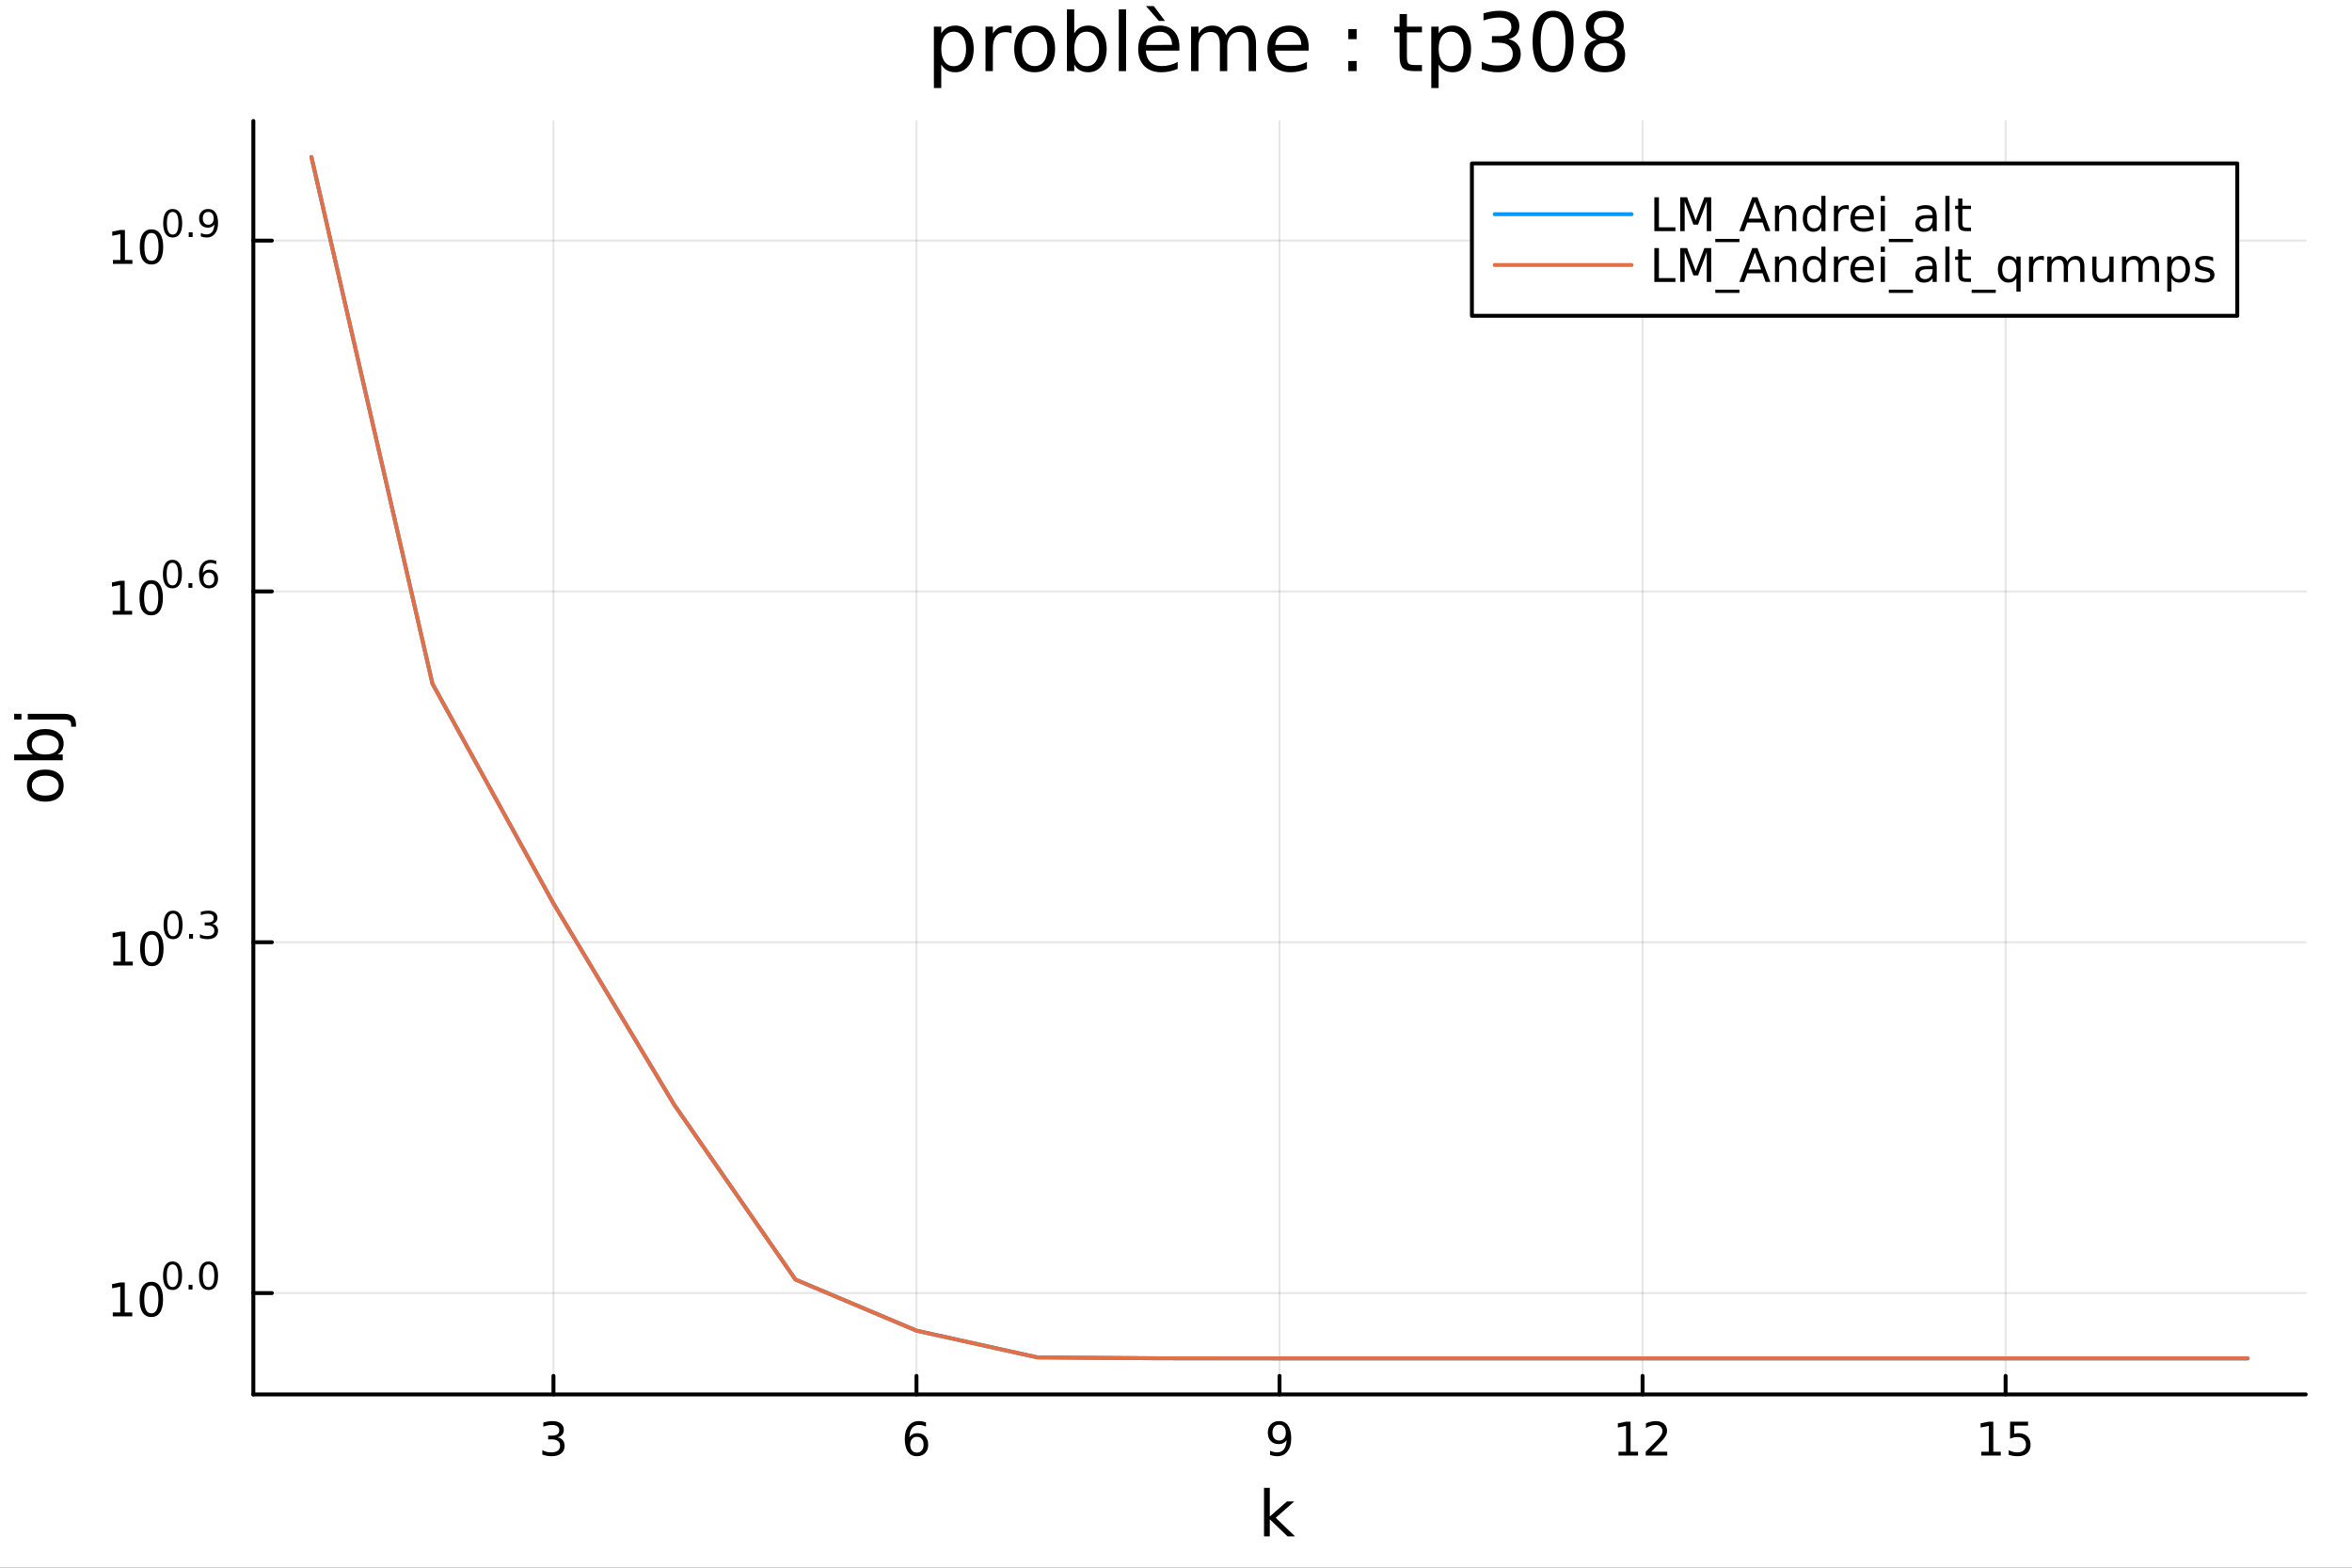 <?xml version="1.0" encoding="utf-8"?>
<svg xmlns="http://www.w3.org/2000/svg" xmlns:xlink="http://www.w3.org/1999/xlink" width="600" height="400" viewBox="0 0 2400 1600">
<rect x="0" y="0" width="2400" height="1600" fill="#333333" stroke="none"/>
<defs>
  <clipPath id="clip970">
    <rect x="0" y="0" width="2400" height="1600"/>
  </clipPath>
</defs>
<path clip-path="url(#clip970)" d="M0 1600 L2400 1600 L2400 0 L0 0  Z" fill="#ffffff" fill-rule="evenodd" fill-opacity="1"/>
<defs>
  <clipPath id="clip971">
    <rect x="480" y="0" width="1681" height="1600"/>
  </clipPath>
</defs>
<path clip-path="url(#clip970)" d="M258.519 1423.18 L2352.76 1423.18 L2352.76 123.472 L258.519 123.472  Z" fill="#ffffff" fill-rule="evenodd" fill-opacity="1"/>
<defs>
  <clipPath id="clip972">
    <rect x="258" y="123" width="2095" height="1301"/>
  </clipPath>
</defs>
<polyline clip-path="url(#clip972)" style="stroke:#000000; stroke-linecap:round; stroke-linejoin:round; stroke-width:2; stroke-opacity:0.1; fill:none" points="564.752,1423.18 564.752,123.472 "/>
<polyline clip-path="url(#clip972)" style="stroke:#000000; stroke-linecap:round; stroke-linejoin:round; stroke-width:2; stroke-opacity:0.1; fill:none" points="935.195,1423.18 935.195,123.472 "/>
<polyline clip-path="url(#clip972)" style="stroke:#000000; stroke-linecap:round; stroke-linejoin:round; stroke-width:2; stroke-opacity:0.1; fill:none" points="1305.64,1423.18 1305.64,123.472 "/>
<polyline clip-path="url(#clip972)" style="stroke:#000000; stroke-linecap:round; stroke-linejoin:round; stroke-width:2; stroke-opacity:0.1; fill:none" points="1676.08,1423.18 1676.08,123.472 "/>
<polyline clip-path="url(#clip972)" style="stroke:#000000; stroke-linecap:round; stroke-linejoin:round; stroke-width:2; stroke-opacity:0.1; fill:none" points="2046.52,1423.18 2046.52,123.472 "/>
<polyline clip-path="url(#clip970)" style="stroke:#000000; stroke-linecap:round; stroke-linejoin:round; stroke-width:4; stroke-opacity:1; fill:none" points="258.519,1423.18 2352.76,1423.18 "/>
<polyline clip-path="url(#clip970)" style="stroke:#000000; stroke-linecap:round; stroke-linejoin:round; stroke-width:4; stroke-opacity:1; fill:none" points="564.752,1423.18 564.752,1404.28 "/>
<polyline clip-path="url(#clip970)" style="stroke:#000000; stroke-linecap:round; stroke-linejoin:round; stroke-width:4; stroke-opacity:1; fill:none" points="935.195,1423.18 935.195,1404.28 "/>
<polyline clip-path="url(#clip970)" style="stroke:#000000; stroke-linecap:round; stroke-linejoin:round; stroke-width:4; stroke-opacity:1; fill:none" points="1305.64,1423.18 1305.64,1404.28 "/>
<polyline clip-path="url(#clip970)" style="stroke:#000000; stroke-linecap:round; stroke-linejoin:round; stroke-width:4; stroke-opacity:1; fill:none" points="1676.08,1423.18 1676.08,1404.28 "/>
<polyline clip-path="url(#clip970)" style="stroke:#000000; stroke-linecap:round; stroke-linejoin:round; stroke-width:4; stroke-opacity:1; fill:none" points="2046.52,1423.18 2046.52,1404.28 "/>
<path clip-path="url(#clip970)" d="M569 1466.95 Q572.356 1467.66 574.231 1469.93 Q576.129 1472.2 576.129 1475.53 Q576.129 1480.65 572.611 1483.45 Q569.092 1486.25 562.611 1486.25 Q560.435 1486.25 558.12 1485.81 Q555.828 1485.39 553.375 1484.54 L553.375 1480.02 Q555.319 1481.16 557.634 1481.74 Q559.949 1482.32 562.472 1482.32 Q566.87 1482.32 569.162 1480.58 Q571.476 1478.84 571.476 1475.53 Q571.476 1472.48 569.324 1470.77 Q567.194 1469.03 563.375 1469.03 L559.347 1469.03 L559.347 1465.19 L563.56 1465.19 Q567.009 1465.19 568.837 1463.82 Q570.666 1462.43 570.666 1459.84 Q570.666 1457.18 568.768 1455.77 Q566.893 1454.33 563.375 1454.33 Q561.453 1454.33 559.254 1454.75 Q557.055 1455.16 554.416 1456.04 L554.416 1451.88 Q557.078 1451.14 559.393 1450.77 Q561.731 1450.39 563.791 1450.39 Q569.115 1450.39 572.217 1452.83 Q575.319 1455.23 575.319 1459.35 Q575.319 1462.22 573.675 1464.21 Q572.032 1466.18 569 1466.95 Z" fill="#000000" fill-rule="nonzero" fill-opacity="1" /><path clip-path="url(#clip970)" d="M935.6 1466.44 Q932.452 1466.44 930.6 1468.59 Q928.771 1470.74 928.771 1474.49 Q928.771 1478.22 930.6 1480.39 Q932.452 1482.55 935.6 1482.55 Q938.748 1482.55 940.577 1480.39 Q942.428 1478.22 942.428 1474.49 Q942.428 1470.74 940.577 1468.59 Q938.748 1466.44 935.6 1466.44 M944.882 1451.78 L944.882 1456.04 Q943.123 1455.21 941.317 1454.77 Q939.535 1454.33 937.776 1454.33 Q933.146 1454.33 930.692 1457.45 Q928.262 1460.58 927.915 1466.9 Q929.28 1464.89 931.341 1463.82 Q933.401 1462.73 935.878 1462.73 Q941.086 1462.73 944.095 1465.9 Q947.127 1469.05 947.127 1474.49 Q947.127 1479.82 943.979 1483.03 Q940.831 1486.25 935.6 1486.25 Q929.604 1486.25 926.433 1481.67 Q923.262 1477.06 923.262 1468.33 Q923.262 1460.14 927.151 1455.28 Q931.04 1450.39 937.591 1450.39 Q939.35 1450.39 941.132 1450.74 Q942.938 1451.09 944.882 1451.78 Z" fill="#000000" fill-rule="nonzero" fill-opacity="1" /><path clip-path="url(#clip970)" d="M1295.94 1484.86 L1295.94 1480.6 Q1297.7 1481.44 1299.5 1481.88 Q1301.31 1482.32 1303.04 1482.32 Q1307.67 1482.32 1310.11 1479.21 Q1312.56 1476.09 1312.91 1469.75 Q1311.56 1471.74 1309.5 1472.8 Q1307.44 1473.87 1304.94 1473.87 Q1299.76 1473.87 1296.73 1470.74 Q1293.72 1467.59 1293.72 1462.15 Q1293.72 1456.83 1296.86 1453.61 Q1300.01 1450.39 1305.24 1450.39 Q1311.24 1450.39 1314.39 1455 Q1317.56 1459.58 1317.56 1468.33 Q1317.56 1476.51 1313.67 1481.39 Q1309.8 1486.25 1303.25 1486.25 Q1301.49 1486.25 1299.69 1485.9 Q1297.88 1485.56 1295.94 1484.86 M1305.24 1470.21 Q1308.39 1470.21 1310.22 1468.06 Q1312.07 1465.9 1312.07 1462.15 Q1312.07 1458.43 1310.22 1456.27 Q1308.39 1454.1 1305.24 1454.1 Q1302.1 1454.1 1300.24 1456.27 Q1298.42 1458.43 1298.42 1462.15 Q1298.42 1465.9 1300.24 1468.06 Q1302.1 1470.21 1305.24 1470.21 Z" fill="#000000" fill-rule="nonzero" fill-opacity="1" /><path clip-path="url(#clip970)" d="M1651.57 1481.64 L1659.21 1481.64 L1659.21 1455.28 L1650.9 1456.95 L1650.9 1452.69 L1659.16 1451.02 L1663.84 1451.02 L1663.84 1481.64 L1671.47 1481.64 L1671.47 1485.58 L1651.57 1485.58 L1651.57 1481.64 Z" fill="#000000" fill-rule="nonzero" fill-opacity="1" /><path clip-path="url(#clip970)" d="M1684.95 1481.64 L1701.27 1481.64 L1701.27 1485.58 L1679.32 1485.58 L1679.32 1481.64 Q1681.98 1478.89 1686.57 1474.26 Q1691.17 1469.61 1692.35 1468.27 Q1694.6 1465.74 1695.48 1464.01 Q1696.38 1462.25 1696.38 1460.56 Q1696.38 1457.8 1694.44 1456.07 Q1692.52 1454.33 1689.41 1454.33 Q1687.21 1454.33 1684.76 1455.09 Q1682.33 1455.86 1679.55 1457.41 L1679.55 1452.69 Q1682.38 1451.55 1684.83 1450.97 Q1687.28 1450.39 1689.32 1450.39 Q1694.69 1450.39 1697.89 1453.08 Q1701.08 1455.77 1701.08 1460.26 Q1701.08 1462.39 1700.27 1464.31 Q1699.48 1466.2 1697.38 1468.8 Q1696.8 1469.47 1693.7 1472.69 Q1690.59 1475.88 1684.95 1481.64 Z" fill="#000000" fill-rule="nonzero" fill-opacity="1" /><path clip-path="url(#clip970)" d="M2021.71 1481.64 L2029.35 1481.64 L2029.35 1455.28 L2021.04 1456.95 L2021.04 1452.69 L2029.3 1451.02 L2033.98 1451.02 L2033.98 1481.64 L2041.62 1481.64 L2041.62 1485.58 L2021.71 1485.58 L2021.71 1481.64 Z" fill="#000000" fill-rule="nonzero" fill-opacity="1" /><path clip-path="url(#clip970)" d="M2051.11 1451.02 L2069.46 1451.02 L2069.46 1454.96 L2055.39 1454.96 L2055.39 1463.43 Q2056.41 1463.08 2057.43 1462.92 Q2058.44 1462.73 2059.46 1462.73 Q2065.25 1462.73 2068.63 1465.9 Q2072.01 1469.08 2072.01 1474.49 Q2072.01 1480.07 2068.54 1483.17 Q2065.06 1486.25 2058.75 1486.25 Q2056.57 1486.25 2054.3 1485.88 Q2052.06 1485.51 2049.65 1484.77 L2049.65 1480.07 Q2051.73 1481.2 2053.95 1481.76 Q2056.18 1482.32 2058.65 1482.32 Q2062.66 1482.32 2065 1480.21 Q2067.33 1478.1 2067.33 1474.49 Q2067.33 1470.88 2065 1468.77 Q2062.66 1466.67 2058.65 1466.67 Q2056.78 1466.67 2054.9 1467.08 Q2053.05 1467.5 2051.11 1468.38 L2051.11 1451.02 Z" fill="#000000" fill-rule="nonzero" fill-opacity="1" /><path clip-path="url(#clip970)" d="M1289.82 1518.52 L1295.71 1518.52 L1295.71 1547.77 L1313.18 1532.4 L1320.66 1532.4 L1301.75 1549.07 L1321.46 1568.04 L1313.82 1568.04 L1295.71 1550.63 L1295.71 1568.04 L1289.82 1568.04 L1289.82 1518.52 Z" fill="#000000" fill-rule="nonzero" fill-opacity="1" /><polyline clip-path="url(#clip972)" style="stroke:#000000; stroke-linecap:round; stroke-linejoin:round; stroke-width:2; stroke-opacity:0.1; fill:none" points="258.519,1319.73 2352.76,1319.73 "/>
<polyline clip-path="url(#clip972)" style="stroke:#000000; stroke-linecap:round; stroke-linejoin:round; stroke-width:2; stroke-opacity:0.1; fill:none" points="258.519,961.672 2352.76,961.672 "/>
<polyline clip-path="url(#clip972)" style="stroke:#000000; stroke-linecap:round; stroke-linejoin:round; stroke-width:2; stroke-opacity:0.1; fill:none" points="258.519,603.612 2352.76,603.612 "/>
<polyline clip-path="url(#clip972)" style="stroke:#000000; stroke-linecap:round; stroke-linejoin:round; stroke-width:2; stroke-opacity:0.1; fill:none" points="258.519,245.552 2352.76,245.552 "/>
<polyline clip-path="url(#clip970)" style="stroke:#000000; stroke-linecap:round; stroke-linejoin:round; stroke-width:4; stroke-opacity:1; fill:none" points="258.519,1423.18 258.519,123.472 "/>
<polyline clip-path="url(#clip970)" style="stroke:#000000; stroke-linecap:round; stroke-linejoin:round; stroke-width:4; stroke-opacity:1; fill:none" points="258.519,1319.73 277.417,1319.73 "/>
<polyline clip-path="url(#clip970)" style="stroke:#000000; stroke-linecap:round; stroke-linejoin:round; stroke-width:4; stroke-opacity:1; fill:none" points="258.519,961.672 277.417,961.672 "/>
<polyline clip-path="url(#clip970)" style="stroke:#000000; stroke-linecap:round; stroke-linejoin:round; stroke-width:4; stroke-opacity:1; fill:none" points="258.519,603.612 277.417,603.612 "/>
<polyline clip-path="url(#clip970)" style="stroke:#000000; stroke-linecap:round; stroke-linejoin:round; stroke-width:4; stroke-opacity:1; fill:none" points="258.519,245.552 277.417,245.552 "/>
<path clip-path="url(#clip970)" d="M115.063 1339.52 L122.702 1339.52 L122.702 1313.16 L114.392 1314.83 L114.392 1310.57 L122.656 1308.9 L127.332 1308.9 L127.332 1339.52 L134.97 1339.52 L134.97 1343.46 L115.063 1343.46 L115.063 1339.52 Z" fill="#000000" fill-rule="nonzero" fill-opacity="1" /><path clip-path="url(#clip970)" d="M154.415 1311.98 Q150.804 1311.98 148.975 1315.54 Q147.169 1319.08 147.169 1326.21 Q147.169 1333.32 148.975 1336.89 Q150.804 1340.43 154.415 1340.43 Q158.049 1340.43 159.855 1336.89 Q161.683 1333.32 161.683 1326.21 Q161.683 1319.08 159.855 1315.54 Q158.049 1311.98 154.415 1311.98 M154.415 1308.27 Q160.225 1308.27 163.28 1312.88 Q166.359 1317.46 166.359 1326.21 Q166.359 1334.94 163.28 1339.55 Q160.225 1344.13 154.415 1344.13 Q148.605 1344.13 145.526 1339.55 Q142.47 1334.94 142.47 1326.21 Q142.47 1317.46 145.526 1312.88 Q148.605 1308.27 154.415 1308.27 Z" fill="#000000" fill-rule="nonzero" fill-opacity="1" /><path clip-path="url(#clip970)" d="M176.064 1290.47 Q173.13 1290.47 171.644 1293.37 Q170.177 1296.24 170.177 1302.04 Q170.177 1307.81 171.644 1310.71 Q173.13 1313.59 176.064 1313.59 Q179.017 1313.59 180.484 1310.71 Q181.97 1307.81 181.97 1302.04 Q181.97 1296.24 180.484 1293.37 Q179.017 1290.47 176.064 1290.47 M176.064 1287.46 Q180.785 1287.46 183.267 1291.2 Q185.769 1294.93 185.769 1302.04 Q185.769 1309.13 183.267 1312.87 Q180.785 1316.59 176.064 1316.59 Q171.343 1316.59 168.842 1312.87 Q166.359 1309.13 166.359 1302.04 Q166.359 1294.93 168.842 1291.2 Q171.343 1287.46 176.064 1287.46 Z" fill="#000000" fill-rule="nonzero" fill-opacity="1" /><path clip-path="url(#clip970)" d="M192.446 1311.27 L196.414 1311.27 L196.414 1316.05 L192.446 1316.05 L192.446 1311.27 Z" fill="#000000" fill-rule="nonzero" fill-opacity="1" /><path clip-path="url(#clip970)" d="M212.814 1290.47 Q209.88 1290.47 208.394 1293.37 Q206.927 1296.24 206.927 1302.04 Q206.927 1307.81 208.394 1310.71 Q209.88 1313.59 212.814 1313.59 Q215.767 1313.59 217.234 1310.71 Q218.72 1307.81 218.72 1302.04 Q218.72 1296.24 217.234 1293.37 Q215.767 1290.47 212.814 1290.47 M212.814 1287.46 Q217.535 1287.46 220.018 1291.2 Q222.519 1294.93 222.519 1302.04 Q222.519 1309.13 220.018 1312.87 Q217.535 1316.59 212.814 1316.59 Q208.094 1316.59 205.592 1312.87 Q203.11 1309.13 203.11 1302.04 Q203.11 1294.93 205.592 1291.2 Q208.094 1287.46 212.814 1287.46 Z" fill="#000000" fill-rule="nonzero" fill-opacity="1" /><path clip-path="url(#clip970)" d="M115.59 981.464 L123.229 981.464 L123.229 955.099 L114.918 956.765 L114.918 952.506 L123.182 950.84 L127.858 950.84 L127.858 981.464 L135.497 981.464 L135.497 985.4 L115.59 985.4 L115.59 981.464 Z" fill="#000000" fill-rule="nonzero" fill-opacity="1" /><path clip-path="url(#clip970)" d="M154.941 953.918 Q151.33 953.918 149.502 957.483 Q147.696 961.025 147.696 968.154 Q147.696 975.261 149.502 978.825 Q151.33 982.367 154.941 982.367 Q158.576 982.367 160.381 978.825 Q162.21 975.261 162.21 968.154 Q162.21 961.025 160.381 957.483 Q158.576 953.918 154.941 953.918 M154.941 950.215 Q160.752 950.215 163.807 954.821 Q166.886 959.404 166.886 968.154 Q166.886 976.881 163.807 981.488 Q160.752 986.071 154.941 986.071 Q149.131 986.071 146.053 981.488 Q142.997 976.881 142.997 968.154 Q142.997 959.404 146.053 954.821 Q149.131 950.215 154.941 950.215 Z" fill="#000000" fill-rule="nonzero" fill-opacity="1" /><path clip-path="url(#clip970)" d="M176.591 932.411 Q173.657 932.411 172.171 935.307 Q170.704 938.185 170.704 943.977 Q170.704 949.751 172.171 952.648 Q173.657 955.525 176.591 955.525 Q179.543 955.525 181.01 952.648 Q182.496 949.751 182.496 943.977 Q182.496 938.185 181.01 935.307 Q179.543 932.411 176.591 932.411 M176.591 929.401 Q181.311 929.401 183.794 933.144 Q186.295 936.868 186.295 943.977 Q186.295 951.068 183.794 954.811 Q181.311 958.535 176.591 958.535 Q171.87 958.535 169.368 954.811 Q166.886 951.068 166.886 943.977 Q166.886 936.868 169.368 933.144 Q171.87 929.401 176.591 929.401 Z" fill="#000000" fill-rule="nonzero" fill-opacity="1" /><path clip-path="url(#clip970)" d="M192.972 953.212 L196.941 953.212 L196.941 957.989 L192.972 957.989 L192.972 953.212 Z" fill="#000000" fill-rule="nonzero" fill-opacity="1" /><path clip-path="url(#clip970)" d="M216.726 942.849 Q219.453 943.432 220.977 945.275 Q222.519 947.118 222.519 949.827 Q222.519 953.983 219.66 956.259 Q216.802 958.535 211.535 958.535 Q209.767 958.535 207.887 958.177 Q206.025 957.839 204.031 957.143 L204.031 953.475 Q205.611 954.397 207.492 954.867 Q209.372 955.337 211.423 955.337 Q214.996 955.337 216.858 953.927 Q218.739 952.516 218.739 949.827 Q218.739 947.344 216.99 945.952 Q215.259 944.542 212.156 944.542 L208.883 944.542 L208.883 941.419 L212.307 941.419 Q215.109 941.419 216.595 940.31 Q218.08 939.181 218.08 937.075 Q218.08 934.912 216.538 933.765 Q215.015 932.599 212.156 932.599 Q210.595 932.599 208.808 932.937 Q207.022 933.276 204.877 933.99 L204.877 930.605 Q207.04 930.003 208.921 929.702 Q210.821 929.401 212.495 929.401 Q216.82 929.401 219.341 931.376 Q221.861 933.332 221.861 936.68 Q221.861 939.012 220.526 940.63 Q219.19 942.228 216.726 942.849 Z" fill="#000000" fill-rule="nonzero" fill-opacity="1" /><path clip-path="url(#clip970)" d="M114.931 623.405 L122.57 623.405 L122.57 597.039 L114.26 598.706 L114.26 594.446 L122.524 592.78 L127.2 592.78 L127.2 623.405 L134.839 623.405 L134.839 627.34 L114.931 627.34 L114.931 623.405 Z" fill="#000000" fill-rule="nonzero" fill-opacity="1" /><path clip-path="url(#clip970)" d="M154.283 595.858 Q150.672 595.858 148.843 599.423 Q147.038 602.965 147.038 610.094 Q147.038 617.201 148.843 620.766 Q150.672 624.307 154.283 624.307 Q157.917 624.307 159.723 620.766 Q161.552 617.201 161.552 610.094 Q161.552 602.965 159.723 599.423 Q157.917 595.858 154.283 595.858 M154.283 592.155 Q160.093 592.155 163.149 596.761 Q166.227 601.345 166.227 610.094 Q166.227 618.821 163.149 623.428 Q160.093 628.011 154.283 628.011 Q148.473 628.011 145.394 623.428 Q142.339 618.821 142.339 610.094 Q142.339 601.345 145.394 596.761 Q148.473 592.155 154.283 592.155 Z" fill="#000000" fill-rule="nonzero" fill-opacity="1" /><path clip-path="url(#clip970)" d="M175.932 574.351 Q172.998 574.351 171.512 577.247 Q170.045 580.125 170.045 585.918 Q170.045 591.692 171.512 594.588 Q172.998 597.466 175.932 597.466 Q178.885 597.466 180.352 594.588 Q181.838 591.692 181.838 585.918 Q181.838 580.125 180.352 577.247 Q178.885 574.351 175.932 574.351 M175.932 571.342 Q180.653 571.342 183.136 575.084 Q185.637 578.808 185.637 585.918 Q185.637 593.008 183.136 596.751 Q180.653 600.475 175.932 600.475 Q171.212 600.475 168.71 596.751 Q166.227 593.008 166.227 585.918 Q166.227 578.808 168.71 575.084 Q171.212 571.342 175.932 571.342 Z" fill="#000000" fill-rule="nonzero" fill-opacity="1" /><path clip-path="url(#clip970)" d="M192.314 595.152 L196.282 595.152 L196.282 599.929 L192.314 599.929 L192.314 595.152 Z" fill="#000000" fill-rule="nonzero" fill-opacity="1" /><path clip-path="url(#clip970)" d="M213.153 584.375 Q210.595 584.375 209.09 586.124 Q207.605 587.874 207.605 590.92 Q207.605 593.948 209.09 595.716 Q210.595 597.466 213.153 597.466 Q215.711 597.466 217.197 595.716 Q218.701 593.948 218.701 590.92 Q218.701 587.874 217.197 586.124 Q215.711 584.375 213.153 584.375 M220.695 572.47 L220.695 575.931 Q219.265 575.254 217.798 574.896 Q216.35 574.539 214.921 574.539 Q211.159 574.539 209.166 577.078 Q207.191 579.617 206.909 584.751 Q208.018 583.115 209.692 582.25 Q211.366 581.366 213.379 581.366 Q217.61 581.366 220.055 583.943 Q222.519 586.501 222.519 590.92 Q222.519 595.246 219.961 597.861 Q217.403 600.475 213.153 600.475 Q208.282 600.475 205.705 596.751 Q203.128 593.008 203.128 585.918 Q203.128 579.26 206.288 575.31 Q209.448 571.342 214.77 571.342 Q216.2 571.342 217.648 571.624 Q219.115 571.906 220.695 572.47 Z" fill="#000000" fill-rule="nonzero" fill-opacity="1" /><path clip-path="url(#clip970)" d="M115.214 265.345 L122.852 265.345 L122.852 238.979 L114.542 240.646 L114.542 236.387 L122.806 234.72 L127.482 234.72 L127.482 265.345 L135.121 265.345 L135.121 269.28 L115.214 269.28 L115.214 265.345 Z" fill="#000000" fill-rule="nonzero" fill-opacity="1" /><path clip-path="url(#clip970)" d="M154.565 237.799 Q150.954 237.799 149.125 241.363 Q147.32 244.905 147.32 252.035 Q147.32 259.141 149.125 262.706 Q150.954 266.248 154.565 266.248 Q158.199 266.248 160.005 262.706 Q161.834 259.141 161.834 252.035 Q161.834 244.905 160.005 241.363 Q158.199 237.799 154.565 237.799 M154.565 234.095 Q160.375 234.095 163.431 238.701 Q166.51 243.285 166.51 252.035 Q166.51 260.762 163.431 265.368 Q160.375 269.951 154.565 269.951 Q148.755 269.951 145.676 265.368 Q142.621 260.762 142.621 252.035 Q142.621 243.285 145.676 238.701 Q148.755 234.095 154.565 234.095 Z" fill="#000000" fill-rule="nonzero" fill-opacity="1" /><path clip-path="url(#clip970)" d="M176.214 216.291 Q173.28 216.291 171.795 219.187 Q170.328 222.065 170.328 227.858 Q170.328 233.632 171.795 236.528 Q173.28 239.406 176.214 239.406 Q179.167 239.406 180.634 236.528 Q182.12 233.632 182.12 227.858 Q182.12 222.065 180.634 219.187 Q179.167 216.291 176.214 216.291 M176.214 213.282 Q180.935 213.282 183.418 217.025 Q185.919 220.748 185.919 227.858 Q185.919 234.948 183.418 238.691 Q180.935 242.415 176.214 242.415 Q171.494 242.415 168.992 238.691 Q166.51 234.948 166.51 227.858 Q166.51 220.748 168.992 217.025 Q171.494 213.282 176.214 213.282 Z" fill="#000000" fill-rule="nonzero" fill-opacity="1" /><path clip-path="url(#clip970)" d="M192.596 237.092 L196.564 237.092 L196.564 241.87 L192.596 241.87 L192.596 237.092 Z" fill="#000000" fill-rule="nonzero" fill-opacity="1" /><path clip-path="url(#clip970)" d="M204.953 241.287 L204.953 237.826 Q206.382 238.503 207.849 238.86 Q209.316 239.218 210.727 239.218 Q214.488 239.218 216.463 236.697 Q218.457 234.158 218.739 229.005 Q217.648 230.623 215.974 231.488 Q214.3 232.353 212.269 232.353 Q208.056 232.353 205.592 229.814 Q203.147 227.256 203.147 222.836 Q203.147 218.51 205.705 215.896 Q208.263 213.282 212.513 213.282 Q217.385 213.282 219.942 217.025 Q222.519 220.748 222.519 227.858 Q222.519 234.497 219.359 238.465 Q216.219 242.415 210.896 242.415 Q209.467 242.415 208 242.133 Q206.533 241.851 204.953 241.287 M212.513 229.381 Q215.071 229.381 216.557 227.632 Q218.062 225.883 218.062 222.836 Q218.062 219.808 216.557 218.059 Q215.071 216.291 212.513 216.291 Q209.956 216.291 208.451 218.059 Q206.965 219.808 206.965 222.836 Q206.965 225.883 208.451 227.632 Q209.956 229.381 212.513 229.381 Z" fill="#000000" fill-rule="nonzero" fill-opacity="1" /><path clip-path="url(#clip970)" d="M32.462 801.797 Q32.462 806.507 36.154 809.244 Q39.815 811.982 46.212 811.982 Q52.609 811.982 56.302 809.276 Q59.962 806.539 59.962 801.797 Q59.962 797.118 56.27 794.381 Q52.578 791.643 46.212 791.643 Q39.878 791.643 36.186 794.381 Q32.462 797.118 32.462 801.797 M27.497 801.797 Q27.497 794.158 32.462 789.797 Q37.427 785.437 46.212 785.437 Q54.965 785.437 59.962 789.797 Q64.927 794.158 64.927 801.797 Q64.927 809.467 59.962 813.828 Q54.965 818.156 46.212 818.156 Q37.427 818.156 32.462 813.828 Q27.497 809.467 27.497 801.797 Z" fill="#000000" fill-rule="nonzero" fill-opacity="1" /><path clip-path="url(#clip970)" d="M46.212 750.139 Q39.751 750.139 36.09 752.812 Q32.398 755.454 32.398 760.101 Q32.398 764.748 36.09 767.422 Q39.751 770.064 46.212 770.064 Q52.673 770.064 56.365 767.422 Q60.026 764.748 60.026 760.101 Q60.026 755.454 56.365 752.812 Q52.673 750.139 46.212 750.139 M33.767 770.064 Q30.584 768.218 29.056 765.417 Q27.497 762.584 27.497 758.669 Q27.497 752.176 32.653 748.134 Q37.809 744.06 46.212 744.06 Q54.615 744.06 59.771 748.134 Q64.927 752.176 64.927 758.669 Q64.927 762.584 63.399 765.417 Q61.84 768.218 58.657 770.064 L64.004 770.064 L64.004 775.952 L14.479 775.952 L14.479 770.064 L33.767 770.064 Z" fill="#000000" fill-rule="nonzero" fill-opacity="1" /><path clip-path="url(#clip970)" d="M28.356 734.352 L28.356 728.495 L64.641 728.495 Q71.452 728.495 74.508 731.105 Q77.563 733.684 77.563 739.445 L77.563 741.673 L72.598 741.673 L72.598 740.113 Q72.598 736.771 71.038 735.561 Q69.51 734.352 64.641 734.352 L28.356 734.352 M14.479 734.352 L14.479 728.495 L21.895 728.495 L21.895 734.352 L14.479 734.352 Z" fill="#000000" fill-rule="nonzero" fill-opacity="1" /><path clip-path="url(#clip970)" d="M960.46 65.77 L960.46 89.833 L952.966 89.833 L952.966 27.206 L960.46 27.206 L960.46 34.092 Q962.809 30.041 966.374 28.097 Q969.98 26.112 974.962 26.112 Q983.226 26.112 988.371 32.675 Q993.556 39.237 993.556 49.931 Q993.556 60.626 988.371 67.188 Q983.226 73.751 974.962 73.751 Q969.98 73.751 966.374 71.806 Q962.809 69.821 960.46 65.77 M985.819 49.931 Q985.819 41.708 982.416 37.05 Q979.054 32.35 973.139 32.35 Q967.225 32.35 963.822 37.05 Q960.46 41.708 960.46 49.931 Q960.46 58.155 963.822 62.854 Q967.225 67.512 973.139 67.512 Q979.054 67.512 982.416 62.854 Q985.819 58.155 985.819 49.931 Z" fill="#000000" fill-rule="nonzero" fill-opacity="1" /><path clip-path="url(#clip970)" d="M1032.2 34.173 Q1030.95 33.444 1029.45 33.12 Q1027.99 32.756 1026.21 32.756 Q1019.89 32.756 1016.48 36.888 Q1013.12 40.979 1013.12 48.676 L1013.12 72.576 L1005.63 72.576 L1005.63 27.206 L1013.12 27.206 L1013.12 34.254 Q1015.47 30.122 1019.24 28.138 Q1023.01 26.112 1028.39 26.112 Q1029.16 26.112 1030.1 26.234 Q1031.03 26.315 1032.16 26.517 L1032.2 34.173 Z" fill="#000000" fill-rule="nonzero" fill-opacity="1" /><path clip-path="url(#clip970)" d="M1055.78 32.431 Q1049.78 32.431 1046.3 37.131 Q1042.81 41.789 1042.81 49.931 Q1042.81 58.074 1046.26 62.773 Q1049.74 67.431 1055.78 67.431 Q1061.73 67.431 1065.22 62.732 Q1068.7 58.033 1068.7 49.931 Q1068.7 41.87 1065.22 37.171 Q1061.73 32.431 1055.78 32.431 M1055.78 26.112 Q1065.5 26.112 1071.05 32.431 Q1076.6 38.751 1076.6 49.931 Q1076.6 61.071 1071.05 67.431 Q1065.5 73.751 1055.78 73.751 Q1046.02 73.751 1040.47 67.431 Q1034.96 61.071 1034.96 49.931 Q1034.96 38.751 1040.47 32.431 Q1046.02 26.112 1055.78 26.112 Z" fill="#000000" fill-rule="nonzero" fill-opacity="1" /><path clip-path="url(#clip970)" d="M1121.52 49.931 Q1121.52 41.708 1118.12 37.05 Q1114.76 32.35 1108.84 32.35 Q1102.93 32.35 1099.53 37.05 Q1096.17 41.708 1096.17 49.931 Q1096.17 58.155 1099.53 62.854 Q1102.93 67.512 1108.84 67.512 Q1114.76 67.512 1118.12 62.854 Q1121.52 58.155 1121.52 49.931 M1096.17 34.092 Q1098.51 30.041 1102.08 28.097 Q1105.68 26.112 1110.67 26.112 Q1118.93 26.112 1124.08 32.675 Q1129.26 39.237 1129.26 49.931 Q1129.26 60.626 1124.08 67.188 Q1118.93 73.751 1110.67 73.751 Q1105.68 73.751 1102.08 71.806 Q1098.51 69.821 1096.17 65.77 L1096.17 72.576 L1088.67 72.576 L1088.67 9.544 L1096.17 9.544 L1096.17 34.092 Z" fill="#000000" fill-rule="nonzero" fill-opacity="1" /><path clip-path="url(#clip970)" d="M1141.62 9.544 L1149.07 9.544 L1149.07 72.576 L1141.62 72.576 L1141.62 9.544 Z" fill="#000000" fill-rule="nonzero" fill-opacity="1" /><path clip-path="url(#clip970)" d="M1203.47 48.028 L1203.47 51.673 L1169.2 51.673 Q1169.69 59.37 1173.82 63.421 Q1177.99 67.431 1185.41 67.431 Q1189.7 67.431 1193.71 66.378 Q1197.76 65.325 1201.73 63.218 L1201.73 70.267 Q1197.72 71.968 1193.51 72.86 Q1189.3 73.751 1184.96 73.751 Q1174.1 73.751 1167.74 67.431 Q1161.43 61.112 1161.43 50.337 Q1161.43 39.197 1167.42 32.675 Q1173.46 26.112 1183.66 26.112 Q1192.82 26.112 1198.13 32.026 Q1203.47 37.9 1203.47 48.028 M1196.02 45.84 Q1195.94 39.723 1192.58 36.077 Q1189.26 32.431 1183.75 32.431 Q1177.51 32.431 1173.74 35.956 Q1170.01 39.48 1169.45 45.88 L1196.02 45.84 M1177.35 6.222 L1188.77 21.373 L1182.57 21.373 L1169.37 6.222 L1177.35 6.222 Z" fill="#000000" fill-rule="nonzero" fill-opacity="1" /><path clip-path="url(#clip970)" d="M1251.03 35.915 Q1253.83 30.892 1257.72 28.502 Q1261.6 26.112 1266.87 26.112 Q1273.96 26.112 1277.81 31.095 Q1281.66 36.037 1281.66 45.192 L1281.66 72.576 L1274.16 72.576 L1274.16 45.435 Q1274.16 38.913 1271.85 35.753 Q1269.54 32.594 1264.8 32.594 Q1259.01 32.594 1255.65 36.442 Q1252.29 40.29 1252.29 46.934 L1252.29 72.576 L1244.79 72.576 L1244.79 45.435 Q1244.79 38.873 1242.48 35.753 Q1240.17 32.594 1235.35 32.594 Q1229.64 32.594 1226.28 36.482 Q1222.92 40.331 1222.92 46.934 L1222.92 72.576 L1215.42 72.576 L1215.42 27.206 L1222.92 27.206 L1222.92 34.254 Q1225.47 30.082 1229.03 28.097 Q1232.6 26.112 1237.5 26.112 Q1242.44 26.112 1245.89 28.624 Q1249.37 31.135 1251.03 35.915 Z" fill="#000000" fill-rule="nonzero" fill-opacity="1" /><path clip-path="url(#clip970)" d="M1335.33 48.028 L1335.33 51.673 L1301.06 51.673 Q1301.55 59.37 1305.68 63.421 Q1309.85 67.431 1317.26 67.431 Q1321.56 67.431 1325.57 66.378 Q1329.62 65.325 1333.59 63.218 L1333.59 70.267 Q1329.58 71.968 1325.37 72.86 Q1321.15 73.751 1316.82 73.751 Q1305.96 73.751 1299.6 67.431 Q1293.28 61.112 1293.28 50.337 Q1293.28 39.197 1299.28 32.675 Q1305.31 26.112 1315.52 26.112 Q1324.68 26.112 1329.98 32.026 Q1335.33 37.9 1335.33 48.028 M1327.88 45.84 Q1327.8 39.723 1324.43 36.077 Q1321.11 32.431 1315.6 32.431 Q1309.36 32.431 1305.6 35.956 Q1301.87 39.48 1301.3 45.88 L1327.88 45.84 Z" fill="#000000" fill-rule="nonzero" fill-opacity="1" /><path clip-path="url(#clip970)" d="M1375.84 62.287 L1384.39 62.287 L1384.39 72.576 L1375.84 72.576 L1375.84 62.287 M1375.84 29.677 L1384.39 29.677 L1384.39 39.966 L1375.84 39.966 L1375.84 29.677 Z" fill="#000000" fill-rule="nonzero" fill-opacity="1" /><path clip-path="url(#clip970)" d="M1435.63 14.324 L1435.63 27.206 L1450.98 27.206 L1450.98 32.999 L1435.63 32.999 L1435.63 57.628 Q1435.63 63.178 1437.13 64.758 Q1438.67 66.338 1443.33 66.338 L1450.98 66.338 L1450.98 72.576 L1443.33 72.576 Q1434.7 72.576 1431.42 69.376 Q1428.14 66.135 1428.14 57.628 L1428.14 32.999 L1422.67 32.999 L1422.67 27.206 L1428.14 27.206 L1428.14 14.324 L1435.63 14.324 Z" fill="#000000" fill-rule="nonzero" fill-opacity="1" /><path clip-path="url(#clip970)" d="M1468 65.77 L1468 89.833 L1460.5 89.833 L1460.5 27.206 L1468 27.206 L1468 34.092 Q1470.35 30.041 1473.91 28.097 Q1477.52 26.112 1482.5 26.112 Q1490.76 26.112 1495.91 32.675 Q1501.09 39.237 1501.09 49.931 Q1501.09 60.626 1495.91 67.188 Q1490.76 73.751 1482.5 73.751 Q1477.52 73.751 1473.91 71.806 Q1470.35 69.821 1468 65.77 M1493.36 49.931 Q1493.36 41.708 1489.95 37.05 Q1486.59 32.35 1480.68 32.35 Q1474.76 32.35 1471.36 37.05 Q1468 41.708 1468 49.931 Q1468 58.155 1471.36 62.854 Q1474.76 67.512 1480.68 67.512 Q1486.59 67.512 1489.95 62.854 Q1493.36 58.155 1493.36 49.931 Z" fill="#000000" fill-rule="nonzero" fill-opacity="1" /><path clip-path="url(#clip970)" d="M1539.29 39.966 Q1545.17 41.222 1548.45 45.192 Q1551.77 49.162 1551.77 54.995 Q1551.77 63.948 1545.61 68.849 Q1539.46 73.751 1528.11 73.751 Q1524.31 73.751 1520.25 72.981 Q1516.24 72.252 1511.95 70.753 L1511.95 62.854 Q1515.35 64.839 1519.4 65.852 Q1523.45 66.864 1527.87 66.864 Q1535.57 66.864 1539.58 63.826 Q1543.63 60.788 1543.63 54.995 Q1543.63 49.648 1539.86 46.65 Q1536.13 43.612 1529.45 43.612 L1522.4 43.612 L1522.4 36.888 L1529.77 36.888 Q1535.81 36.888 1539.01 34.498 Q1542.21 32.067 1542.21 27.53 Q1542.21 22.871 1538.89 20.4 Q1535.61 17.889 1529.45 17.889 Q1526.09 17.889 1522.24 18.618 Q1518.39 19.347 1513.77 20.887 L1513.77 13.595 Q1518.43 12.299 1522.48 11.65 Q1526.57 11.002 1530.18 11.002 Q1539.5 11.002 1544.92 15.256 Q1550.35 19.469 1550.35 26.679 Q1550.35 31.702 1547.48 35.186 Q1544.6 38.629 1539.29 39.966 Z" fill="#000000" fill-rule="nonzero" fill-opacity="1" /><path clip-path="url(#clip970)" d="M1584.79 17.484 Q1578.47 17.484 1575.27 23.722 Q1572.11 29.92 1572.11 42.397 Q1572.11 54.833 1575.27 61.071 Q1578.47 67.269 1584.79 67.269 Q1591.15 67.269 1594.3 61.071 Q1597.51 54.833 1597.51 42.397 Q1597.51 29.92 1594.3 23.722 Q1591.15 17.484 1584.79 17.484 M1584.79 11.002 Q1594.95 11.002 1600.3 19.064 Q1605.69 27.084 1605.69 42.397 Q1605.69 57.669 1600.3 65.73 Q1594.95 73.751 1584.79 73.751 Q1574.62 73.751 1569.23 65.73 Q1563.88 57.669 1563.88 42.397 Q1563.88 27.084 1569.23 19.064 Q1574.62 11.002 1584.79 11.002 Z" fill="#000000" fill-rule="nonzero" fill-opacity="1" /><path clip-path="url(#clip970)" d="M1637.57 43.855 Q1631.74 43.855 1628.37 46.974 Q1625.05 50.093 1625.05 55.562 Q1625.05 61.031 1628.37 64.15 Q1631.74 67.269 1637.57 67.269 Q1643.4 67.269 1646.76 64.15 Q1650.13 60.99 1650.13 55.562 Q1650.13 50.093 1646.76 46.974 Q1643.44 43.855 1637.57 43.855 M1629.39 40.371 Q1624.12 39.075 1621.16 35.47 Q1618.25 31.864 1618.25 26.679 Q1618.25 19.428 1623.39 15.215 Q1628.58 11.002 1637.57 11.002 Q1646.6 11.002 1651.75 15.215 Q1656.89 19.428 1656.89 26.679 Q1656.89 31.864 1653.93 35.47 Q1651.02 39.075 1645.79 40.371 Q1651.71 41.749 1654.99 45.759 Q1658.31 49.769 1658.31 55.562 Q1658.31 64.353 1652.92 69.052 Q1647.57 73.751 1637.57 73.751 Q1627.56 73.751 1622.18 69.052 Q1616.83 64.353 1616.83 55.562 Q1616.83 49.769 1620.15 45.759 Q1623.47 41.749 1629.39 40.371 M1626.39 27.449 Q1626.39 32.148 1629.3 34.781 Q1632.26 37.414 1637.57 37.414 Q1642.83 37.414 1645.79 34.781 Q1648.79 32.148 1648.79 27.449 Q1648.79 22.75 1645.79 20.117 Q1642.83 17.484 1637.57 17.484 Q1632.26 17.484 1629.3 20.117 Q1626.39 22.75 1626.39 27.449 Z" fill="#000000" fill-rule="nonzero" fill-opacity="1" /><polyline clip-path="url(#clip972)" style="stroke:#009af9; stroke-linecap:round; stroke-linejoin:round; stroke-width:4; stroke-opacity:1; fill:none" points="317.79,160.256 441.271,697.769 564.752,922.039 688.233,1127.89 811.714,1305.93 935.195,1358.1 1058.68,1385.4 1182.16,1386.31 1305.64,1386.39 1429.12,1386.4 1552.6,1386.4 1676.08,1386.4 1799.56,1386.4 1923.04,1386.4 2046.52,1386.4 2170,1386.4 2293.49,1386.4 "/>
<polyline clip-path="url(#clip972)" style="stroke:#e26f46; stroke-linecap:round; stroke-linejoin:round; stroke-width:4; stroke-opacity:1; fill:none" points="317.79,160.256 441.271,697.769 564.752,922.039 688.233,1127.89 811.714,1305.93 935.195,1358.1 1058.68,1385.4 1182.16,1386.31 1305.64,1386.39 1429.12,1386.4 1552.6,1386.4 1676.08,1386.4 1799.56,1386.4 1923.04,1386.4 2046.52,1386.4 2170,1386.4 2293.49,1386.4 "/>
<path clip-path="url(#clip970)" d="M1501.95 322.316 L2282.95 322.316 L2282.95 166.796 L1501.95 166.796  Z" fill="#ffffff" fill-rule="evenodd" fill-opacity="1"/>
<polyline clip-path="url(#clip970)" style="stroke:#000000; stroke-linecap:round; stroke-linejoin:round; stroke-width:4; stroke-opacity:1; fill:none" points="1501.95,322.316 2282.95,322.316 2282.95,166.796 1501.95,166.796 1501.95,322.316 "/>
<polyline clip-path="url(#clip970)" style="stroke:#009af9; stroke-linecap:round; stroke-linejoin:round; stroke-width:4; stroke-opacity:1; fill:none" points="1525.22,218.636 1664.84,218.636 "/>
<path clip-path="url(#clip970)" d="M1688.11 201.356 L1692.78 201.356 L1692.78 231.981 L1709.61 231.981 L1709.61 235.916 L1688.11 235.916 L1688.11 201.356 Z" fill="#000000" fill-rule="nonzero" fill-opacity="1" /><path clip-path="url(#clip970)" d="M1714.52 201.356 L1721.49 201.356 L1730.31 224.874 L1739.17 201.356 L1746.14 201.356 L1746.14 235.916 L1741.58 235.916 L1741.58 205.569 L1732.67 229.272 L1727.97 229.272 L1719.06 205.569 L1719.06 235.916 L1714.52 235.916 L1714.52 201.356 Z" fill="#000000" fill-rule="nonzero" fill-opacity="1" /><path clip-path="url(#clip970)" d="M1774.94 243.786 L1774.94 247.096 L1750.31 247.096 L1750.31 243.786 L1774.94 243.786 Z" fill="#000000" fill-rule="nonzero" fill-opacity="1" /><path clip-path="url(#clip970)" d="M1790.68 205.962 L1784.33 223.161 L1797.04 223.161 L1790.68 205.962 M1788.04 201.356 L1793.34 201.356 L1806.51 235.916 L1801.65 235.916 L1798.5 227.05 L1782.92 227.05 L1779.77 235.916 L1774.84 235.916 L1788.04 201.356 Z" fill="#000000" fill-rule="nonzero" fill-opacity="1" /><path clip-path="url(#clip970)" d="M1832.92 220.268 L1832.92 235.916 L1828.66 235.916 L1828.66 220.407 Q1828.66 216.726 1827.23 214.897 Q1825.79 213.069 1822.92 213.069 Q1819.47 213.069 1817.48 215.268 Q1815.49 217.467 1815.49 221.263 L1815.49 235.916 L1811.21 235.916 L1811.21 209.99 L1815.49 209.99 L1815.49 214.018 Q1817.02 211.68 1819.08 210.522 Q1821.16 209.365 1823.87 209.365 Q1828.34 209.365 1830.63 212.143 Q1832.92 214.897 1832.92 220.268 Z" fill="#000000" fill-rule="nonzero" fill-opacity="1" /><path clip-path="url(#clip970)" d="M1858.48 213.925 L1858.48 199.897 L1862.74 199.897 L1862.74 235.916 L1858.48 235.916 L1858.48 232.027 Q1857.13 234.342 1855.07 235.476 Q1853.04 236.587 1850.17 236.587 Q1845.47 236.587 1842.51 232.837 Q1839.57 229.087 1839.57 222.976 Q1839.57 216.865 1842.51 213.115 Q1845.47 209.365 1850.17 209.365 Q1853.04 209.365 1855.07 210.499 Q1857.13 211.61 1858.48 213.925 M1843.96 222.976 Q1843.96 227.675 1845.88 230.36 Q1847.83 233.022 1851.21 233.022 Q1854.59 233.022 1856.53 230.36 Q1858.48 227.675 1858.48 222.976 Q1858.48 218.277 1856.53 215.615 Q1854.59 212.93 1851.21 212.93 Q1847.83 212.93 1845.88 215.615 Q1843.96 218.277 1843.96 222.976 Z" fill="#000000" fill-rule="nonzero" fill-opacity="1" /><path clip-path="url(#clip970)" d="M1886.53 213.971 Q1885.81 213.555 1884.96 213.37 Q1884.13 213.161 1883.11 213.161 Q1879.5 213.161 1877.55 215.522 Q1875.63 217.86 1875.63 222.258 L1875.63 235.916 L1871.35 235.916 L1871.35 209.99 L1875.63 209.99 L1875.63 214.018 Q1876.97 211.657 1879.13 210.522 Q1881.28 209.365 1884.36 209.365 Q1884.8 209.365 1885.33 209.434 Q1885.86 209.481 1886.51 209.596 L1886.53 213.971 Z" fill="#000000" fill-rule="nonzero" fill-opacity="1" /><path clip-path="url(#clip970)" d="M1912.13 221.888 L1912.13 223.971 L1892.55 223.971 Q1892.83 228.369 1895.19 230.684 Q1897.57 232.976 1901.81 232.976 Q1904.26 232.976 1906.56 232.374 Q1908.87 231.772 1911.14 230.569 L1911.14 234.596 Q1908.85 235.568 1906.44 236.078 Q1904.03 236.587 1901.56 236.587 Q1895.35 236.587 1891.72 232.976 Q1888.11 229.365 1888.11 223.207 Q1888.11 216.842 1891.53 213.115 Q1894.98 209.365 1900.81 209.365 Q1906.05 209.365 1909.08 212.745 Q1912.13 216.101 1912.13 221.888 M1907.88 220.638 Q1907.83 217.143 1905.91 215.059 Q1904.01 212.976 1900.86 212.976 Q1897.3 212.976 1895.14 214.99 Q1893.01 217.004 1892.69 220.661 L1907.88 220.638 Z" fill="#000000" fill-rule="nonzero" fill-opacity="1" /><path clip-path="url(#clip970)" d="M1919.12 209.99 L1923.38 209.99 L1923.38 235.916 L1919.12 235.916 L1919.12 209.99 M1919.12 199.897 L1923.38 199.897 L1923.38 205.291 L1919.12 205.291 L1919.12 199.897 Z" fill="#000000" fill-rule="nonzero" fill-opacity="1" /><path clip-path="url(#clip970)" d="M1952 243.786 L1952 247.096 L1927.37 247.096 L1927.37 243.786 L1952 243.786 Z" fill="#000000" fill-rule="nonzero" fill-opacity="1" /><path clip-path="url(#clip970)" d="M1967.78 222.883 Q1962.62 222.883 1960.63 224.064 Q1958.64 225.244 1958.64 228.092 Q1958.64 230.36 1960.12 231.703 Q1961.62 233.022 1964.19 233.022 Q1967.74 233.022 1969.87 230.522 Q1972.02 227.999 1972.02 223.832 L1972.02 222.883 L1967.78 222.883 M1976.28 221.124 L1976.28 235.916 L1972.02 235.916 L1972.02 231.981 Q1970.56 234.342 1968.38 235.476 Q1966.21 236.587 1963.06 236.587 Q1959.08 236.587 1956.72 234.365 Q1954.38 232.119 1954.38 228.369 Q1954.38 223.994 1957.3 221.772 Q1960.24 219.55 1966.05 219.55 L1972.02 219.55 L1972.02 219.133 Q1972.02 216.194 1970.07 214.596 Q1968.15 212.976 1964.66 212.976 Q1962.43 212.976 1960.33 213.508 Q1958.22 214.041 1956.28 215.106 L1956.28 211.17 Q1958.62 210.268 1960.81 209.828 Q1963.01 209.365 1965.1 209.365 Q1970.72 209.365 1973.5 212.282 Q1976.28 215.198 1976.28 221.124 Z" fill="#000000" fill-rule="nonzero" fill-opacity="1" /><path clip-path="url(#clip970)" d="M1985.05 199.897 L1989.31 199.897 L1989.31 235.916 L1985.05 235.916 L1985.05 199.897 Z" fill="#000000" fill-rule="nonzero" fill-opacity="1" /><path clip-path="url(#clip970)" d="M2002.43 202.629 L2002.43 209.99 L2011.21 209.99 L2011.21 213.3 L2002.43 213.3 L2002.43 227.374 Q2002.43 230.545 2003.29 231.448 Q2004.17 232.351 2006.83 232.351 L2011.21 232.351 L2011.21 235.916 L2006.83 235.916 Q2001.9 235.916 2000.03 234.087 Q1998.15 232.235 1998.15 227.374 L1998.15 213.3 L1995.03 213.3 L1995.03 209.99 L1998.15 209.99 L1998.15 202.629 L2002.43 202.629 Z" fill="#000000" fill-rule="nonzero" fill-opacity="1" /><polyline clip-path="url(#clip970)" style="stroke:#e26f46; stroke-linecap:round; stroke-linejoin:round; stroke-width:4; stroke-opacity:1; fill:none" points="1525.22,270.476 1664.84,270.476 "/>
<path clip-path="url(#clip970)" d="M1688.11 253.196 L1692.78 253.196 L1692.78 283.821 L1709.61 283.821 L1709.61 287.756 L1688.11 287.756 L1688.11 253.196 Z" fill="#000000" fill-rule="nonzero" fill-opacity="1" /><path clip-path="url(#clip970)" d="M1714.52 253.196 L1721.49 253.196 L1730.31 276.714 L1739.17 253.196 L1746.14 253.196 L1746.14 287.756 L1741.58 287.756 L1741.58 257.409 L1732.67 281.112 L1727.97 281.112 L1719.06 257.409 L1719.06 287.756 L1714.52 287.756 L1714.52 253.196 Z" fill="#000000" fill-rule="nonzero" fill-opacity="1" /><path clip-path="url(#clip970)" d="M1774.94 295.626 L1774.94 298.936 L1750.31 298.936 L1750.31 295.626 L1774.94 295.626 Z" fill="#000000" fill-rule="nonzero" fill-opacity="1" /><path clip-path="url(#clip970)" d="M1790.68 257.802 L1784.33 275.001 L1797.04 275.001 L1790.68 257.802 M1788.04 253.196 L1793.34 253.196 L1806.51 287.756 L1801.65 287.756 L1798.5 278.89 L1782.92 278.89 L1779.77 287.756 L1774.84 287.756 L1788.04 253.196 Z" fill="#000000" fill-rule="nonzero" fill-opacity="1" /><path clip-path="url(#clip970)" d="M1832.92 272.108 L1832.92 287.756 L1828.66 287.756 L1828.66 272.247 Q1828.66 268.566 1827.23 266.737 Q1825.79 264.909 1822.92 264.909 Q1819.47 264.909 1817.48 267.108 Q1815.49 269.307 1815.49 273.103 L1815.49 287.756 L1811.21 287.756 L1811.21 261.83 L1815.49 261.83 L1815.49 265.858 Q1817.02 263.52 1819.08 262.362 Q1821.16 261.205 1823.87 261.205 Q1828.34 261.205 1830.63 263.983 Q1832.92 266.737 1832.92 272.108 Z" fill="#000000" fill-rule="nonzero" fill-opacity="1" /><path clip-path="url(#clip970)" d="M1858.48 265.765 L1858.48 251.737 L1862.74 251.737 L1862.74 287.756 L1858.48 287.756 L1858.48 283.867 Q1857.13 286.182 1855.07 287.316 Q1853.04 288.427 1850.17 288.427 Q1845.47 288.427 1842.51 284.677 Q1839.57 280.927 1839.57 274.816 Q1839.57 268.705 1842.51 264.955 Q1845.47 261.205 1850.17 261.205 Q1853.04 261.205 1855.07 262.339 Q1857.13 263.45 1858.48 265.765 M1843.96 274.816 Q1843.96 279.515 1845.88 282.2 Q1847.83 284.862 1851.21 284.862 Q1854.59 284.862 1856.53 282.2 Q1858.48 279.515 1858.48 274.816 Q1858.48 270.117 1856.53 267.455 Q1854.59 264.77 1851.21 264.77 Q1847.83 264.77 1845.88 267.455 Q1843.96 270.117 1843.96 274.816 Z" fill="#000000" fill-rule="nonzero" fill-opacity="1" /><path clip-path="url(#clip970)" d="M1886.53 265.811 Q1885.81 265.395 1884.96 265.21 Q1884.13 265.001 1883.11 265.001 Q1879.5 265.001 1877.55 267.362 Q1875.63 269.7 1875.63 274.098 L1875.63 287.756 L1871.35 287.756 L1871.35 261.83 L1875.63 261.83 L1875.63 265.858 Q1876.97 263.497 1879.13 262.362 Q1881.28 261.205 1884.36 261.205 Q1884.8 261.205 1885.33 261.274 Q1885.86 261.321 1886.51 261.436 L1886.53 265.811 Z" fill="#000000" fill-rule="nonzero" fill-opacity="1" /><path clip-path="url(#clip970)" d="M1912.13 273.728 L1912.13 275.811 L1892.55 275.811 Q1892.83 280.209 1895.19 282.524 Q1897.57 284.816 1901.81 284.816 Q1904.26 284.816 1906.56 284.214 Q1908.87 283.612 1911.14 282.409 L1911.14 286.436 Q1908.85 287.408 1906.44 287.918 Q1904.03 288.427 1901.56 288.427 Q1895.35 288.427 1891.72 284.816 Q1888.11 281.205 1888.11 275.047 Q1888.11 268.682 1891.53 264.955 Q1894.98 261.205 1900.81 261.205 Q1906.05 261.205 1909.08 264.585 Q1912.13 267.941 1912.13 273.728 M1907.88 272.478 Q1907.83 268.983 1905.91 266.899 Q1904.01 264.816 1900.86 264.816 Q1897.3 264.816 1895.14 266.83 Q1893.01 268.844 1892.69 272.501 L1907.88 272.478 Z" fill="#000000" fill-rule="nonzero" fill-opacity="1" /><path clip-path="url(#clip970)" d="M1919.12 261.83 L1923.38 261.83 L1923.38 287.756 L1919.12 287.756 L1919.12 261.83 M1919.12 251.737 L1923.38 251.737 L1923.38 257.131 L1919.12 257.131 L1919.12 251.737 Z" fill="#000000" fill-rule="nonzero" fill-opacity="1" /><path clip-path="url(#clip970)" d="M1952 295.626 L1952 298.936 L1927.37 298.936 L1927.37 295.626 L1952 295.626 Z" fill="#000000" fill-rule="nonzero" fill-opacity="1" /><path clip-path="url(#clip970)" d="M1967.78 274.723 Q1962.62 274.723 1960.63 275.904 Q1958.64 277.084 1958.64 279.932 Q1958.64 282.2 1960.12 283.543 Q1961.62 284.862 1964.19 284.862 Q1967.74 284.862 1969.87 282.362 Q1972.02 279.839 1972.02 275.672 L1972.02 274.723 L1967.78 274.723 M1976.28 272.964 L1976.28 287.756 L1972.02 287.756 L1972.02 283.821 Q1970.56 286.182 1968.38 287.316 Q1966.21 288.427 1963.06 288.427 Q1959.08 288.427 1956.72 286.205 Q1954.38 283.959 1954.38 280.209 Q1954.38 275.834 1957.3 273.612 Q1960.24 271.39 1966.05 271.39 L1972.02 271.39 L1972.02 270.973 Q1972.02 268.034 1970.07 266.436 Q1968.15 264.816 1964.66 264.816 Q1962.43 264.816 1960.33 265.348 Q1958.22 265.881 1956.28 266.946 L1956.28 263.01 Q1958.62 262.108 1960.81 261.668 Q1963.01 261.205 1965.1 261.205 Q1970.72 261.205 1973.5 264.122 Q1976.28 267.038 1976.28 272.964 Z" fill="#000000" fill-rule="nonzero" fill-opacity="1" /><path clip-path="url(#clip970)" d="M1985.05 251.737 L1989.31 251.737 L1989.31 287.756 L1985.05 287.756 L1985.05 251.737 Z" fill="#000000" fill-rule="nonzero" fill-opacity="1" /><path clip-path="url(#clip970)" d="M2002.43 254.469 L2002.43 261.83 L2011.21 261.83 L2011.21 265.14 L2002.43 265.14 L2002.43 279.214 Q2002.43 282.385 2003.29 283.288 Q2004.17 284.191 2006.83 284.191 L2011.21 284.191 L2011.21 287.756 L2006.83 287.756 Q2001.9 287.756 2000.03 285.927 Q1998.15 284.075 1998.15 279.214 L1998.15 265.14 L1995.03 265.14 L1995.03 261.83 L1998.15 261.83 L1998.15 254.469 L2002.43 254.469 Z" fill="#000000" fill-rule="nonzero" fill-opacity="1" /><path clip-path="url(#clip970)" d="M2036.51 295.626 L2036.51 298.936 L2011.88 298.936 L2011.88 295.626 L2036.51 295.626 Z" fill="#000000" fill-rule="nonzero" fill-opacity="1" /><path clip-path="url(#clip970)" d="M2043.06 274.816 Q2043.06 279.515 2044.98 282.2 Q2046.93 284.862 2050.3 284.862 Q2053.68 284.862 2055.63 282.2 Q2057.57 279.515 2057.57 274.816 Q2057.57 270.117 2055.63 267.455 Q2053.68 264.77 2050.3 264.77 Q2046.93 264.77 2044.98 267.455 Q2043.06 270.117 2043.06 274.816 M2057.57 283.867 Q2056.23 286.182 2054.17 287.316 Q2052.13 288.427 2049.26 288.427 Q2044.56 288.427 2041.6 284.677 Q2038.66 280.927 2038.66 274.816 Q2038.66 268.705 2041.6 264.955 Q2044.56 261.205 2049.26 261.205 Q2052.13 261.205 2054.17 262.339 Q2056.23 263.45 2057.57 265.765 L2057.57 261.83 L2061.83 261.83 L2061.83 297.617 L2057.57 297.617 L2057.57 283.867 Z" fill="#000000" fill-rule="nonzero" fill-opacity="1" /><path clip-path="url(#clip970)" d="M2085.63 265.811 Q2084.91 265.395 2084.05 265.21 Q2083.22 265.001 2082.2 265.001 Q2078.59 265.001 2076.65 267.362 Q2074.73 269.7 2074.73 274.098 L2074.73 287.756 L2070.44 287.756 L2070.44 261.83 L2074.73 261.83 L2074.73 265.858 Q2076.07 263.497 2078.22 262.362 Q2080.37 261.205 2083.45 261.205 Q2083.89 261.205 2084.43 261.274 Q2084.96 261.321 2085.61 261.436 L2085.63 265.811 Z" fill="#000000" fill-rule="nonzero" fill-opacity="1" /><path clip-path="url(#clip970)" d="M2109.45 266.807 Q2111.05 263.936 2113.27 262.571 Q2115.49 261.205 2118.5 261.205 Q2122.55 261.205 2124.75 264.052 Q2126.95 266.876 2126.95 272.108 L2126.95 287.756 L2122.67 287.756 L2122.67 272.247 Q2122.67 268.52 2121.35 266.714 Q2120.03 264.909 2117.32 264.909 Q2114.01 264.909 2112.09 267.108 Q2110.17 269.307 2110.17 273.103 L2110.17 287.756 L2105.88 287.756 L2105.88 272.247 Q2105.88 268.497 2104.56 266.714 Q2103.24 264.909 2100.49 264.909 Q2097.23 264.909 2095.3 267.131 Q2093.38 269.33 2093.38 273.103 L2093.38 287.756 L2089.1 287.756 L2089.1 261.83 L2093.38 261.83 L2093.38 265.858 Q2094.84 263.473 2096.88 262.339 Q2098.92 261.205 2101.72 261.205 Q2104.54 261.205 2106.51 262.64 Q2108.5 264.075 2109.45 266.807 Z" fill="#000000" fill-rule="nonzero" fill-opacity="1" /><path clip-path="url(#clip970)" d="M2135 277.524 L2135 261.83 L2139.26 261.83 L2139.26 277.362 Q2139.26 281.043 2140.7 282.895 Q2142.13 284.723 2145 284.723 Q2148.45 284.723 2150.44 282.524 Q2152.46 280.325 2152.46 276.529 L2152.46 261.83 L2156.72 261.83 L2156.72 287.756 L2152.46 287.756 L2152.46 283.774 Q2150.91 286.135 2148.85 287.293 Q2146.81 288.427 2144.1 288.427 Q2139.63 288.427 2137.32 285.649 Q2135 282.871 2135 277.524 M2145.72 261.205 L2145.72 261.205 Z" fill="#000000" fill-rule="nonzero" fill-opacity="1" /><path clip-path="url(#clip970)" d="M2185.67 266.807 Q2187.27 263.936 2189.49 262.571 Q2191.72 261.205 2194.73 261.205 Q2198.78 261.205 2200.98 264.052 Q2203.17 266.876 2203.17 272.108 L2203.17 287.756 L2198.89 287.756 L2198.89 272.247 Q2198.89 268.52 2197.57 266.714 Q2196.25 264.909 2193.54 264.909 Q2190.23 264.909 2188.31 267.108 Q2186.39 269.307 2186.39 273.103 L2186.39 287.756 L2182.11 287.756 L2182.11 272.247 Q2182.11 268.497 2180.79 266.714 Q2179.47 264.909 2176.72 264.909 Q2173.45 264.909 2171.53 267.131 Q2169.61 269.33 2169.61 273.103 L2169.61 287.756 L2165.33 287.756 L2165.33 261.83 L2169.61 261.83 L2169.61 265.858 Q2171.07 263.473 2173.11 262.339 Q2175.14 261.205 2177.94 261.205 Q2180.77 261.205 2182.73 262.64 Q2184.73 264.075 2185.67 266.807 Z" fill="#000000" fill-rule="nonzero" fill-opacity="1" /><path clip-path="url(#clip970)" d="M2215.79 283.867 L2215.79 297.617 L2211.51 297.617 L2211.51 261.83 L2215.79 261.83 L2215.79 265.765 Q2217.13 263.45 2219.17 262.339 Q2221.23 261.205 2224.08 261.205 Q2228.8 261.205 2231.74 264.955 Q2234.7 268.705 2234.7 274.816 Q2234.7 280.927 2231.74 284.677 Q2228.8 288.427 2224.08 288.427 Q2221.23 288.427 2219.17 287.316 Q2217.13 286.182 2215.79 283.867 M2230.28 274.816 Q2230.28 270.117 2228.34 267.455 Q2226.42 264.77 2223.04 264.77 Q2219.66 264.77 2217.71 267.455 Q2215.79 270.117 2215.79 274.816 Q2215.79 279.515 2217.71 282.2 Q2219.66 284.862 2223.04 284.862 Q2226.42 284.862 2228.34 282.2 Q2230.28 279.515 2230.28 274.816 Z" fill="#000000" fill-rule="nonzero" fill-opacity="1" /><path clip-path="url(#clip970)" d="M2258.29 262.594 L2258.29 266.622 Q2256.48 265.696 2254.54 265.233 Q2252.6 264.77 2250.51 264.77 Q2247.34 264.77 2245.74 265.742 Q2244.17 266.714 2244.17 268.659 Q2244.17 270.14 2245.3 270.997 Q2246.44 271.83 2249.86 272.594 L2251.32 272.918 Q2255.86 273.89 2257.76 275.672 Q2259.68 277.432 2259.68 280.603 Q2259.68 284.214 2256.81 286.321 Q2253.96 288.427 2248.96 288.427 Q2246.88 288.427 2244.61 288.01 Q2242.36 287.617 2239.86 286.807 L2239.86 282.409 Q2242.23 283.635 2244.52 284.26 Q2246.81 284.862 2249.05 284.862 Q2252.06 284.862 2253.68 283.844 Q2255.3 282.802 2255.3 280.927 Q2255.3 279.191 2254.12 278.265 Q2252.97 277.339 2249.01 276.483 L2247.53 276.135 Q2243.57 275.302 2241.81 273.589 Q2240.05 271.853 2240.05 268.844 Q2240.05 265.186 2242.64 263.196 Q2245.23 261.205 2250 261.205 Q2252.36 261.205 2254.45 261.552 Q2256.53 261.899 2258.29 262.594 Z" fill="#000000" fill-rule="nonzero" fill-opacity="1" /></svg>
